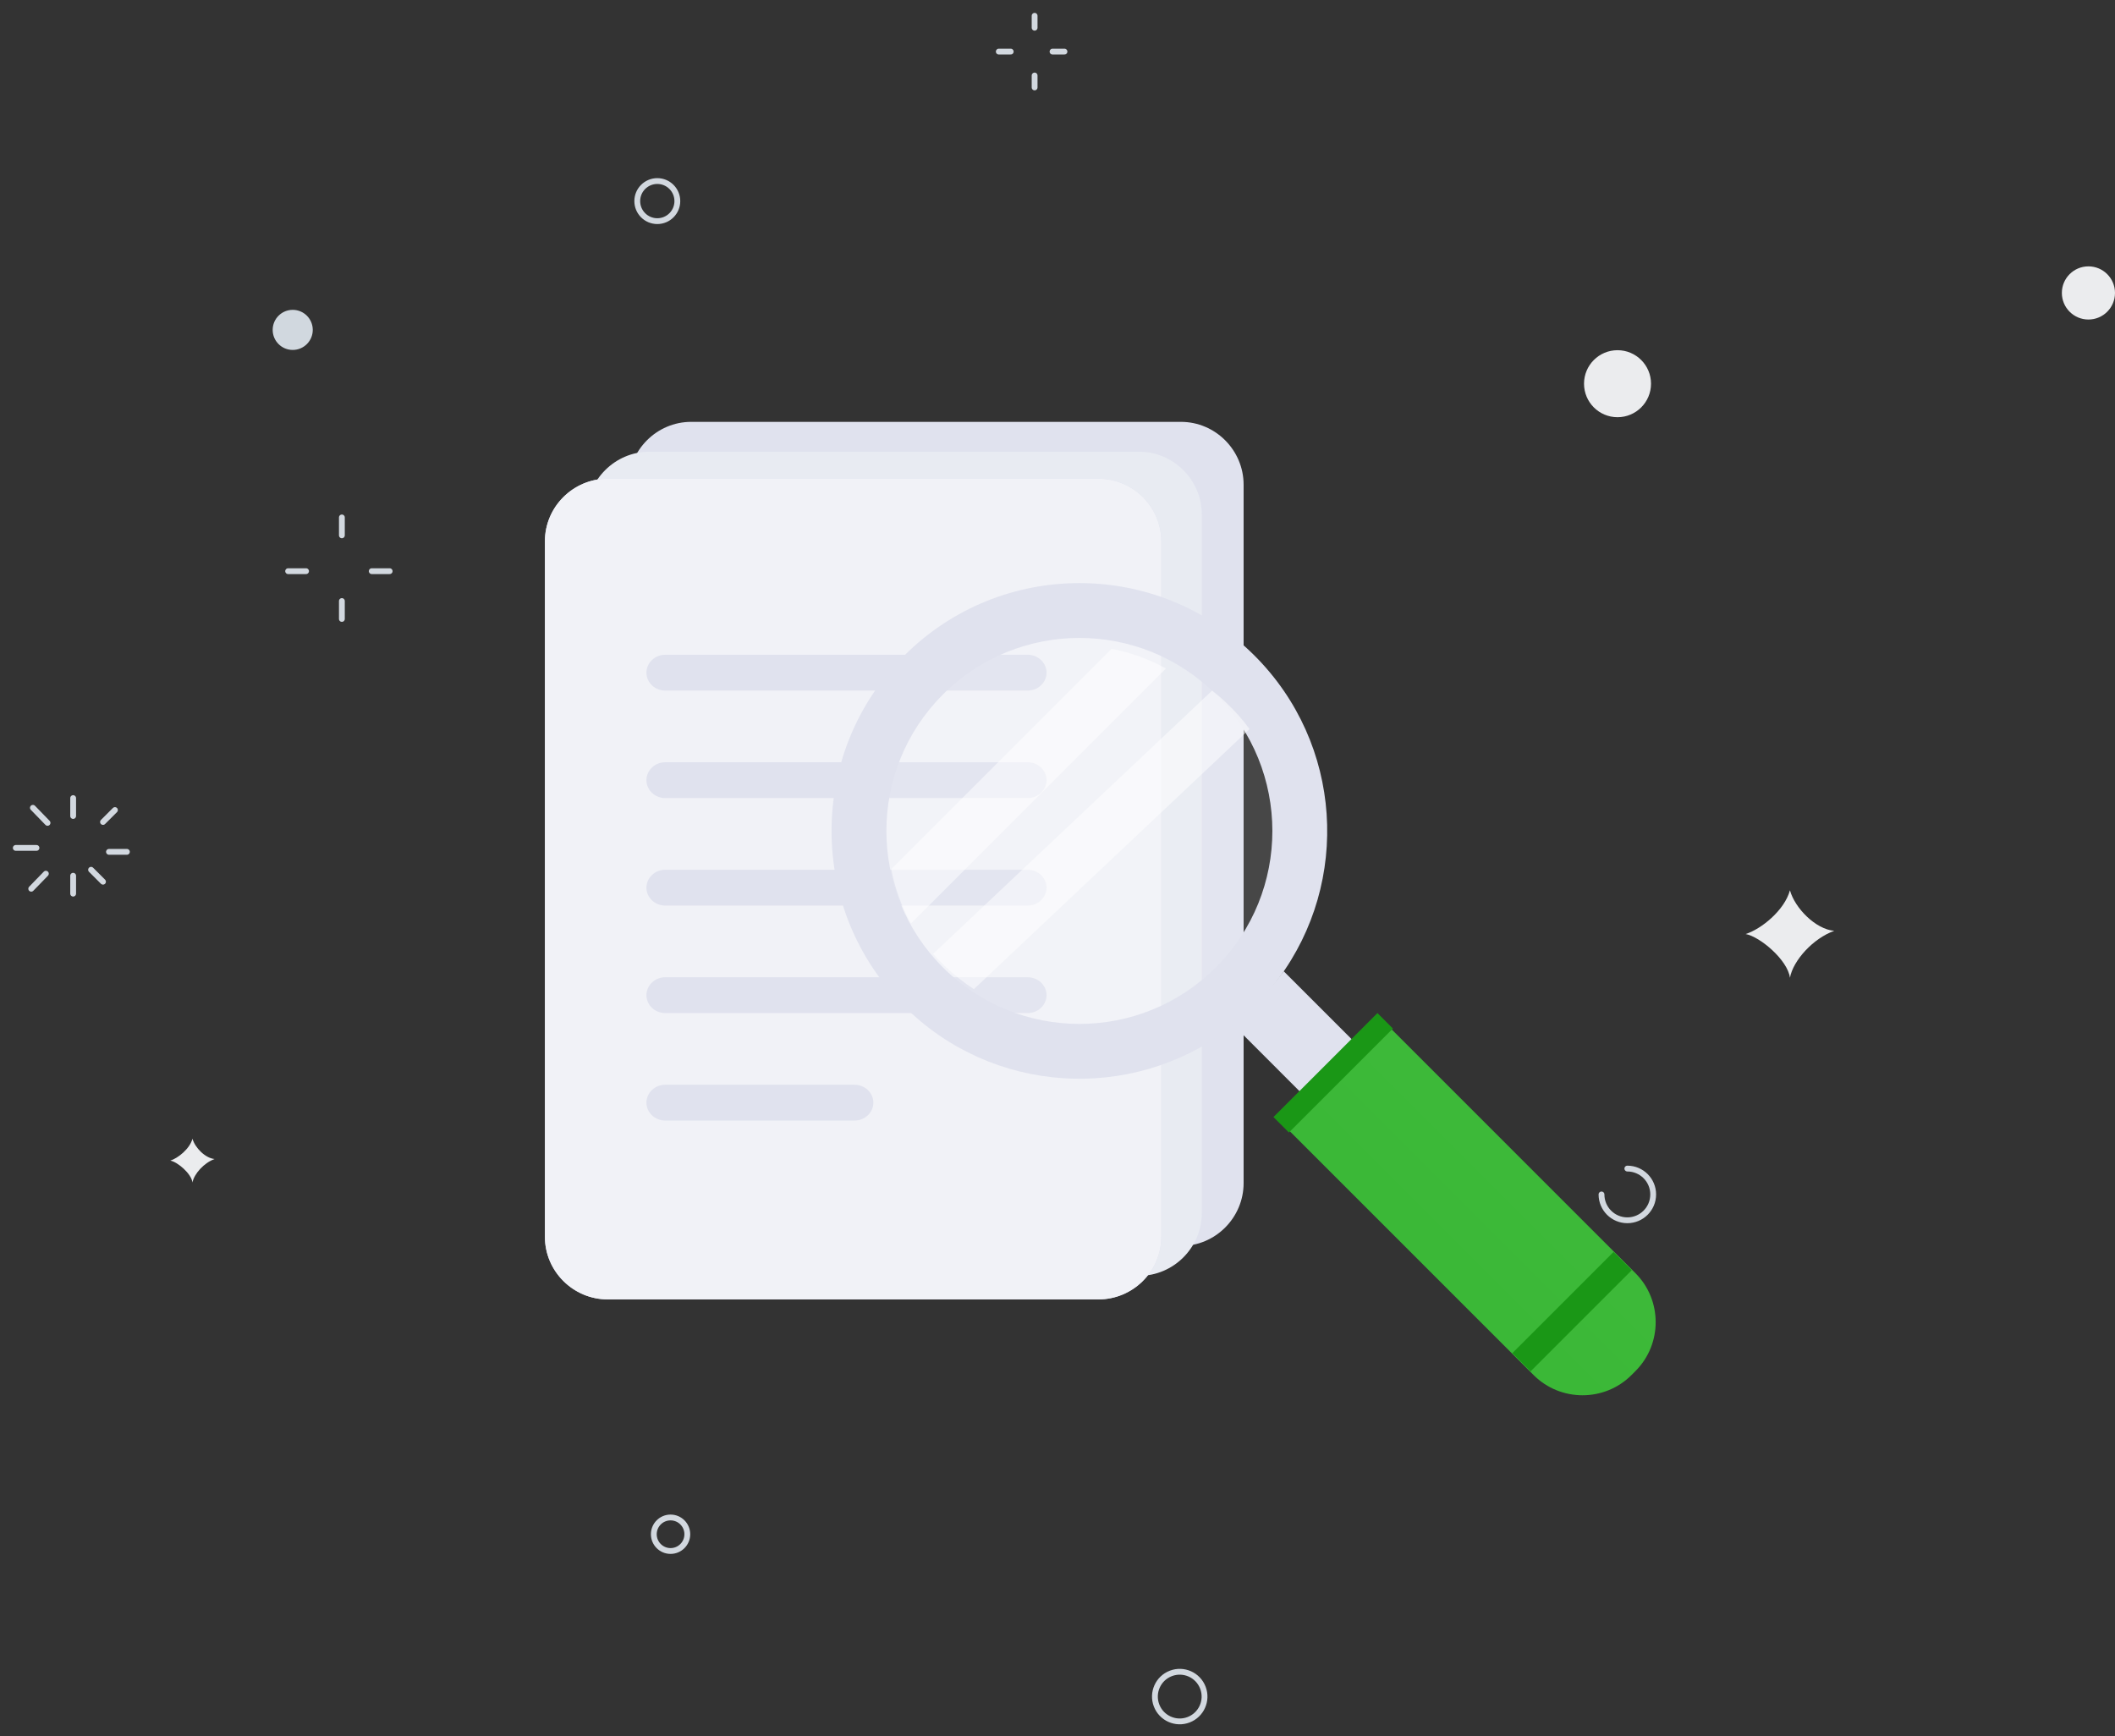 <svg width="804" height="660" viewBox="0 0 804 660" fill="none" xmlns="http://www.w3.org/2000/svg">
<rect x="0" y="0" width="804" height="660" fill="#333333" stroke="none"/>
<g id="No Results">
<g id="circle">
<path id="Stroke 1" d="M27.806 303.387V310.197" stroke="#D2D8DF" stroke-width="2.21" stroke-linecap="round"/>
<g id="Group 8">
<path id="Stroke 2" d="M12.508 307.078L18.073 312.807" stroke="#D2D8DF" stroke-width="2.21" stroke-linecap="round"/>
<path id="Stroke 4" d="M6 322.324H13.869" stroke="#D2D8DF" stroke-width="2.21" stroke-linecap="round"/>
<path id="Stroke 6" d="M11.871 337.85L17.436 332.121" stroke="#D2D8DF" stroke-width="2.21" stroke-linecap="round"/>
</g>
<path id="Stroke 9" d="M27.806 339.711V332.9" stroke="#D2D8DF" stroke-width="2.21" stroke-linecap="round"/>
<path id="Stroke 10" d="M39.156 335.173L34.616 330.633" stroke="#D2D8DF" stroke-width="2.21" stroke-linecap="round"/>
<path id="Stroke 11" d="M48.238 323.818H41.427" stroke="#D2D8DF" stroke-width="2.21" stroke-linecap="round"/>
<path id="Stroke 12" d="M43.697 307.928L39.157 312.468" stroke="#D2D8DF" stroke-width="2.21" stroke-linecap="round"/>
<path id="Stroke 13" d="M393.299 6V10.54" stroke="#D2D8DF" stroke-width="2.21" stroke-linecap="round"/>
<path id="Stroke 15" d="M379.679 19.623H384.219" stroke="#D2D8DF" stroke-width="2.21" stroke-linecap="round"/>
<path id="Stroke 16" d="M393.299 33.239V28.699" stroke="#D2D8DF" stroke-width="2.21" stroke-linecap="round"/>
<path id="Stroke 17" d="M404.651 19.623H400.11" stroke="#D2D8DF" stroke-width="2.21" stroke-linecap="round"/>
<path id="Stroke 18" d="M129.962 196.693V203.504" stroke="#D2D8DF" stroke-width="2.21" stroke-linecap="round"/>
<path id="Stroke 19" d="M109.531 217.125H116.341" stroke="#D2D8DF" stroke-width="2.21" stroke-linecap="round"/>
<path id="Stroke 20" d="M129.962 235.285V228.475" stroke="#D2D8DF" stroke-width="2.21" stroke-linecap="round"/>
<path id="Stroke 21" d="M148.124 217.125H141.313" stroke="#D2D8DF" stroke-width="2.21" stroke-linecap="round"/>
<g id="Group 42">
<path id="Stroke 22" d="M618.62 444.223C624.045 444.223 628.445 448.624 628.445 454.05C628.445 459.479 624.045 463.878 618.62 463.878C613.195 463.878 608.795 459.479 608.795 454.05" stroke="#D2D8DF" stroke-width="2.21" stroke-linecap="round"/>
<path id="Fill 26" fill-rule="evenodd" clip-rule="evenodd" d="M663.584 355.062C669.418 353.243 678.361 346.108 680.431 338.432C682.308 345.217 690.177 353.243 697.277 353.85C689.284 356.68 681.643 365.087 680.431 371.691C679.606 364.96 669.037 356.044 663.584 355.062Z" fill="#EBECEE"/>
<path id="Fill 28" fill-rule="evenodd" clip-rule="evenodd" d="M64.745 441.193C67.662 440.283 72.132 436.717 73.167 432.879C74.105 436.27 78.039 440.283 81.589 440.588C77.594 442.001 73.774 446.206 73.167 449.508C72.754 446.142 67.47 441.683 64.745 441.193Z" fill="#EBECEE"/>
<path id="Fill 30" fill-rule="evenodd" clip-rule="evenodd" d="M118.894 125.406C118.894 129.616 115.482 133.026 111.275 133.026C107.066 133.026 103.657 129.616 103.657 125.406C103.657 121.197 107.066 117.785 111.275 117.785C115.482 117.785 118.894 121.197 118.894 125.406Z" fill="#D1D8DF"/>
<path id="Fill 32" fill-rule="evenodd" clip-rule="evenodd" d="M627.622 145.862C627.622 152.896 621.919 158.598 614.889 158.598C607.854 158.598 602.153 152.896 602.153 145.862C602.153 138.827 607.854 133.125 614.889 133.125C621.919 133.125 627.622 138.827 627.622 145.862Z" fill="#EBECEE"/>
<path id="Fill 34" fill-rule="evenodd" clip-rule="evenodd" d="M803.999 111.359C803.999 116.94 799.478 121.463 793.901 121.463C788.321 121.463 783.8 116.94 783.8 111.359C783.8 105.778 788.321 101.256 793.901 101.256C799.478 101.256 803.999 105.778 803.999 111.359Z" fill="#EBECEE"/>
<path id="Stroke 36" fill-rule="evenodd" clip-rule="evenodd" d="M261.276 583.225C261.276 586.743 258.426 589.594 254.909 589.594C251.393 589.594 248.543 586.743 248.543 583.225C248.543 579.707 251.393 576.855 254.909 576.855C258.426 576.855 261.276 579.707 261.276 583.225Z" stroke="#D2D8DF" stroke-width="2.21" stroke-linecap="round"/>
<path id="Stroke 38" fill-rule="evenodd" clip-rule="evenodd" d="M257.487 76.445C257.487 80.655 254.076 84.065 249.868 84.065C245.661 84.065 242.25 80.655 242.25 76.445C242.25 72.236 245.661 68.824 249.868 68.824C254.076 68.824 257.487 72.236 257.487 76.445Z" stroke="#D2D8DF" stroke-width="2.21" stroke-linecap="round"/>
<path id="Stroke 40" fill-rule="evenodd" clip-rule="evenodd" d="M451.819 653.754C446.951 655.607 441.502 653.161 439.65 648.293C437.798 643.424 440.242 637.972 445.112 636.121C449.979 634.269 455.427 636.713 457.279 641.583C459.133 646.452 456.687 651.902 451.819 653.754Z" stroke="#D2D8DF" stroke-width="2.21" stroke-linecap="round"/>
</g>
</g>
<g id="search">
<g id="documents">
<path id="Fill 1" fill-rule="evenodd" clip-rule="evenodd" d="M448.916 473.646H262.753C249.65 473.646 238.925 462.888 238.925 449.741V184.264C238.925 171.117 249.65 160.365 262.753 160.365H448.916C462.024 160.365 472.75 171.117 472.75 184.264V449.741C472.75 462.888 462.024 473.646 448.916 473.646Z" fill="#E0E2EE"/>
<path id="Fill 3" fill-rule="evenodd" clip-rule="evenodd" d="M433.024 484.995H246.861C233.758 484.995 223.033 474.238 223.033 461.091V195.614C223.033 182.467 233.758 171.715 246.861 171.715H433.024C446.132 171.715 456.858 182.467 456.858 195.614V461.091C456.858 474.238 446.132 484.995 433.024 484.995Z" fill="#E8EBF2"/>
<path id="Fill 5" fill-rule="evenodd" clip-rule="evenodd" d="M417.567 493.958H231.02C217.89 493.958 207.142 483.245 207.142 470.152V205.775C207.142 192.682 217.89 181.975 231.02 181.975H417.567C430.703 181.975 441.451 192.682 441.451 205.775V470.152C441.451 483.245 430.703 493.958 417.567 493.958Z" fill="#D8DBEA"/>
<path id="Fill 8" fill-rule="evenodd" clip-rule="evenodd" d="M417.567 493.958H231.02C217.89 493.958 207.142 483.245 207.142 470.152V205.775C207.142 192.682 217.89 181.975 231.02 181.975H417.567C430.703 181.975 441.451 192.682 441.451 205.775V470.152C441.451 483.245 430.703 493.958 417.567 493.958Z" fill="#F1F2F7"/>
<path id="Fill 11" fill-rule="evenodd" clip-rule="evenodd" d="M390.679 262.521H252.891C248.956 262.521 245.735 259.457 245.735 255.713C245.735 251.965 248.956 248.9 252.891 248.9H390.679C394.614 248.9 397.835 251.965 397.835 255.713C397.835 259.457 394.614 262.521 390.679 262.521Z" fill="#E0E2EE"/>
<path id="Fill 13" fill-rule="evenodd" clip-rule="evenodd" d="M390.679 303.385H252.891C248.956 303.385 245.735 300.32 245.735 296.577C245.735 292.828 248.956 289.764 252.891 289.764H390.679C394.614 289.764 397.835 292.828 397.835 296.577C397.835 300.32 394.614 303.385 390.679 303.385Z" fill="#E0E2EE"/>
<path id="Fill 15" fill-rule="evenodd" clip-rule="evenodd" d="M390.679 344.248H252.891C248.956 344.248 245.735 341.184 245.735 337.44C245.735 333.696 248.956 330.627 252.891 330.627H390.679C394.614 330.627 397.835 333.696 397.835 337.44C397.835 341.184 394.614 344.248 390.679 344.248Z" fill="#E0E2EE"/>
<path id="Fill 17" fill-rule="evenodd" clip-rule="evenodd" d="M390.679 385.111H252.891C248.956 385.111 245.735 382.047 245.735 378.303C245.735 374.555 248.956 371.49 252.891 371.49H390.679C394.614 371.49 397.835 374.555 397.835 378.303C397.835 382.047 394.614 385.111 390.679 385.111Z" fill="#E0E2EE"/>
<path id="Fill 19" fill-rule="evenodd" clip-rule="evenodd" d="M324.814 425.974H252.921C248.97 425.974 245.735 422.91 245.735 419.167C245.735 415.418 248.97 412.354 252.921 412.354H324.814C328.766 412.354 332 415.418 332 419.167C332 422.91 328.766 425.974 324.814 425.974Z" fill="#E0E2EE"/>
</g>
<g id="search_2">
<path id="Fill 21" fill-rule="evenodd" clip-rule="evenodd" d="M469.923 373.156C442.37 400.704 399.716 403.811 368.75 382.543C364.792 379.776 361.026 376.668 357.513 373.156C355.705 371.354 354 369.494 352.394 367.536C349.182 363.625 346.369 359.455 344.063 355.146C340.002 347.867 337.24 340.144 335.732 332.161C330.868 307.127 338.142 280.18 357.513 260.818C376.931 241.398 403.882 234.171 428.921 238.989C436.899 240.543 444.629 243.304 451.909 247.318C456.225 249.675 460.338 252.488 464.255 255.7C466.208 257.3 468.068 259.01 469.871 260.818C473.389 264.33 476.543 268.09 479.259 272.053C500.537 303.008 497.423 345.661 469.923 373.156Z" fill="white" fill-opacity="0.1"/>
<path id="Fill 23" fill-rule="evenodd" clip-rule="evenodd" d="M462.213 367.731C433.549 396.401 387.096 396.395 358.426 367.731C329.794 339.099 329.794 292.641 358.464 263.977C387.096 235.344 433.549 235.344 462.181 263.977C490.845 292.641 490.845 339.099 462.213 367.731ZM476.924 249.249C440.131 212.456 380.509 212.456 343.716 249.249C306.928 286.037 306.896 345.696 343.684 382.489C377.17 415.965 429.655 418.984 466.571 391.498C470.176 388.81 473.649 385.796 476.961 382.489C480.268 379.177 483.282 375.705 485.965 372.099C513.45 335.178 510.404 282.73 476.924 249.249Z" fill="#E0E2EE"/>
<path id="Fill 25" fill-rule="evenodd" clip-rule="evenodd" d="M621.72 521.185L620.176 522.729C609.957 532.954 593.222 532.954 582.998 522.729L488.64 428.371L527.362 389.648L621.72 484.007C631.945 494.231 631.945 510.96 621.72 521.185Z" fill="url(#paint0_linear_279_4064)"/>
<path id="Fill 27" fill-rule="evenodd" clip-rule="evenodd" d="M487.999 369.217L515.883 397.1L496.087 416.89L468.209 389.007C471.889 386.264 475.427 383.188 478.812 379.814C482.186 376.439 485.262 372.896 487.999 369.217Z" fill="#E0E2EE"/>
<path id="Fill 29" fill-rule="evenodd" clip-rule="evenodd" d="M620.309 482.842L581.833 521.313L574.906 514.381L613.377 475.91L620.309 482.842Z" fill="#1A9716"/>
<path id="Fill 31" fill-rule="evenodd" clip-rule="evenodd" d="M529.503 390.98L489.973 430.51L484.1 424.638L523.63 385.107L529.503 390.98Z" fill="url(#paint1_linear_279_4064)"/>
<path id="Fill 33" fill-rule="evenodd" clip-rule="evenodd" d="M443.238 254.115L346.295 351.054C342.644 344.511 340.161 337.567 338.811 330.391L422.574 246.627C429.746 248.029 436.694 250.506 443.238 254.115Z" fill="white" fill-opacity="0.5"/>
<path id="Fill 35" fill-rule="evenodd" clip-rule="evenodd" d="M475.019 277.156L370.213 376.025C366.46 373.554 362.888 370.773 359.556 367.63C357.841 366.012 356.219 364.353 354.702 362.601L460.785 262.518C462.642 263.955 464.406 265.485 466.116 267.103C469.447 270.245 472.444 273.61 475.019 277.156Z" fill="white" fill-opacity="0.5"/>
</g>
</g>
</g>
<defs>
<linearGradient id="paint0_linear_279_4064" x1="559.014" y1="319.274" x2="418.265" y2="460.023" gradientUnits="userSpaceOnUse">
<stop stop-color="#40B93C"/>
<stop offset="1" stop-color="#38B834"/>
</linearGradient>
<linearGradient id="paint1_linear_279_4064" x1="506.802" y1="362.406" x2="461.399" y2="407.809" gradientUnits="userSpaceOnUse">
<stop stop-color="#1A9716"/>
<stop offset="1" stop-color="#1A9716"/>
</linearGradient>
</defs>
</svg>
